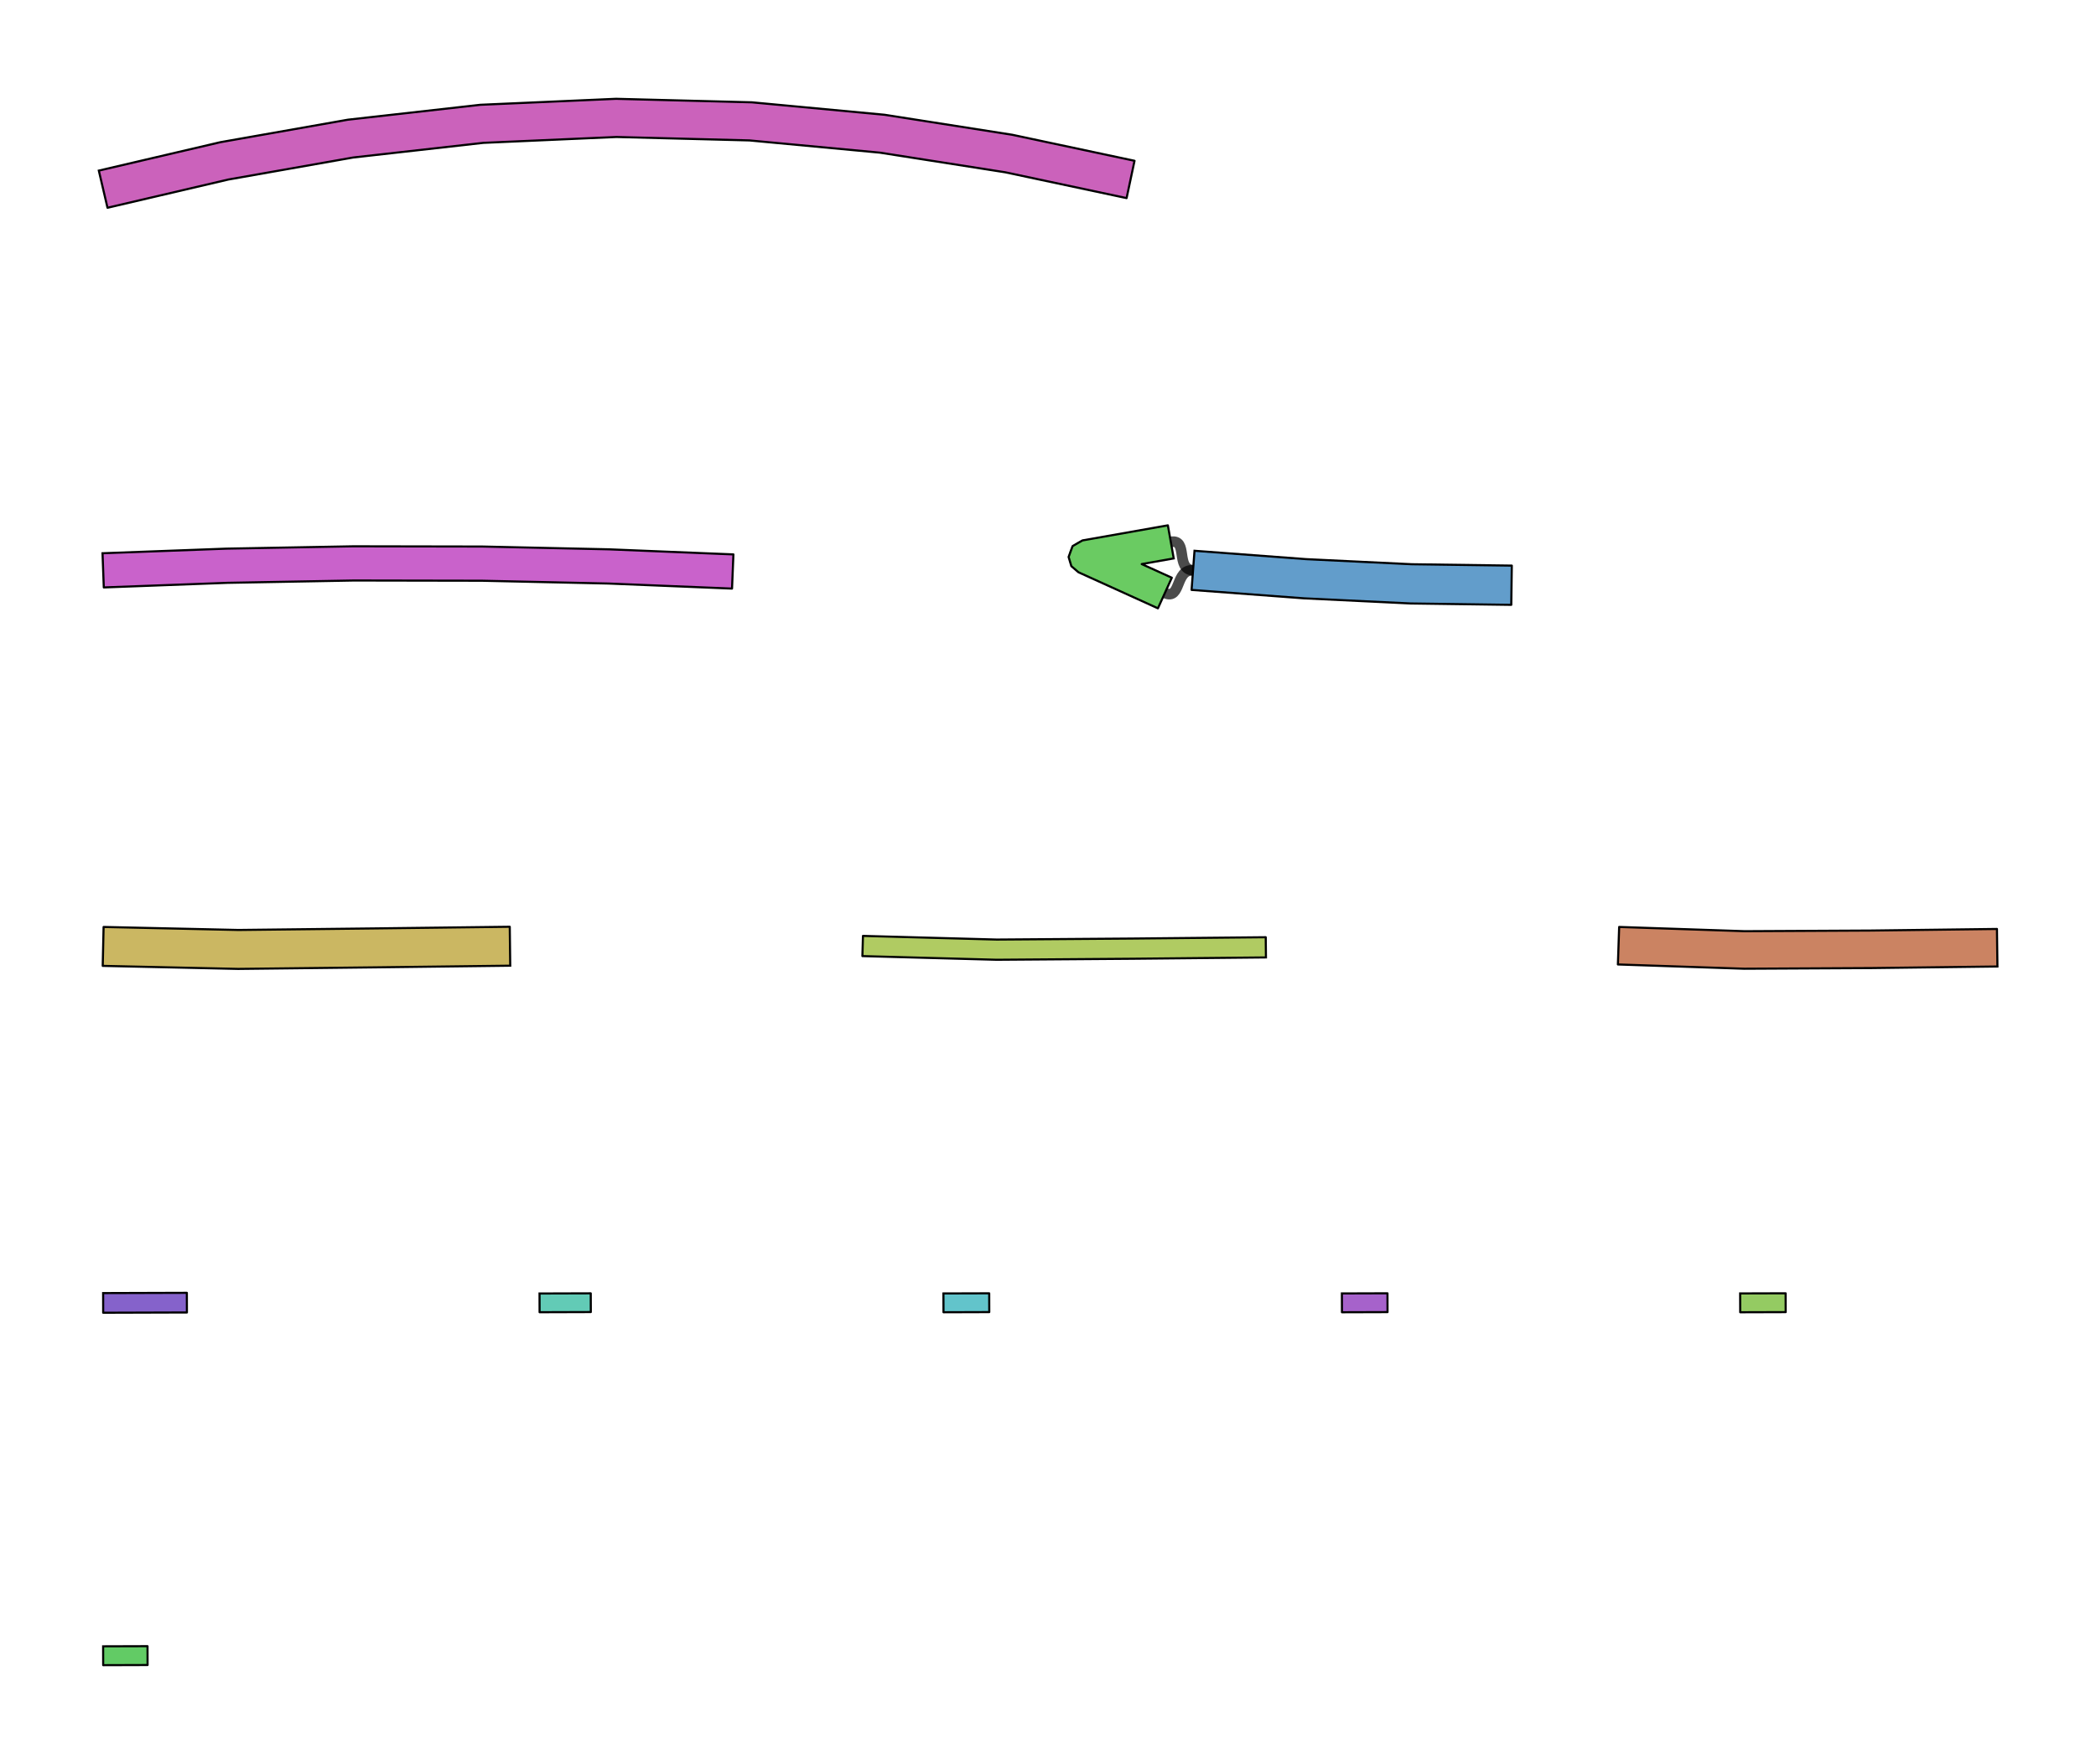 <?xml version="1.0" encoding="UTF-8" standalone="no"?>
<svg width="419.1mm" height="352.778mm"
 viewBox="0 0 1188 1000"
 xmlns="http://www.w3.org/2000/svg" xmlns:xlink="http://www.w3.org/1999/xlink"  version="1.2" baseProfile="tiny">
<title>Qt SVG Document</title>
<desc>Generated with Qt</desc>
<defs>
</defs>
<g fill="none" stroke="black" stroke-width="1" fill-rule="evenodd" stroke-linecap="square" stroke-linejoin="bevel" >

<g fill="#ffffff" fill-opacity="1" stroke="none" transform="matrix(1,0,0,1,0,0)"
font-family="Helvetica" font-size="12" font-weight="400" font-style="normal" 
>
<rect x="0" y="0" width="1188" height="1000"/>
</g>

<g fill="none" stroke="#000000" stroke-opacity="1" stroke-width="1" stroke-linecap="square" stroke-linejoin="bevel" transform="matrix(1,0,0,1,0,0)"
font-family="Helvetica" font-size="12" font-weight="400" font-style="normal" 
>
</g>

<g fill="none" stroke="#000000" stroke-opacity="1" stroke-width="1" stroke-linecap="square" stroke-linejoin="bevel" transform="matrix(1,0,0,1,0,0)"
font-family="Helvetica" font-size="12" font-weight="400" font-style="normal" 
>
</g>

<g fill="none" stroke="#000000" stroke-opacity="1" stroke-width="1" stroke-linecap="square" stroke-linejoin="bevel" transform="matrix(3.998,0,0,3.998,-41.479,-33.128)"
font-family="Helvetica" font-size="12" font-weight="400" font-style="normal" 
>
</g>

<g fill="none" stroke="#000000" stroke-opacity="0.706" stroke-width="1.5" stroke-linecap="round" stroke-linejoin="bevel" transform="matrix(3.998,0,0,3.998,-41.479,-33.128)"
font-family="Helvetica" font-size="12" font-weight="400" font-style="normal" 
>
<path vector-effect="none" fill-rule="evenodd" d="M179.512,89.142 C176.958,88.951 178.879,84.662 176.358,85.108 "/>
</g>

<g fill="none" stroke="#000000" stroke-opacity="1" stroke-width="1" stroke-linecap="square" stroke-linejoin="bevel" transform="matrix(3.998,0,0,3.998,-41.479,-33.128)"
font-family="Helvetica" font-size="12" font-weight="400" font-style="normal" 
>
</g>

<g fill="none" stroke="#000000" stroke-opacity="1" stroke-width="1" stroke-linecap="square" stroke-linejoin="bevel" transform="matrix(3.998,0,0,3.998,-41.479,-33.128)"
font-family="Helvetica" font-size="12" font-weight="400" font-style="normal" 
>
</g>

<g fill="none" stroke="#000000" stroke-opacity="0.706" stroke-width="1.5" stroke-linecap="round" stroke-linejoin="bevel" transform="matrix(3.998,0,0,3.998,-41.479,-33.128)"
font-family="Helvetica" font-size="12" font-weight="400" font-style="normal" 
>
<path vector-effect="none" fill-rule="evenodd" d="M175.517,92.357 C177.852,93.417 176.955,88.951 179.512,89.142 "/>
</g>

<g fill="none" stroke="#000000" stroke-opacity="1" stroke-width="1" stroke-linecap="square" stroke-linejoin="bevel" transform="matrix(3.998,0,0,3.998,-41.479,-33.128)"
font-family="Helvetica" font-size="12" font-weight="400" font-style="normal" 
>
</g>

<g fill="none" stroke="#000000" stroke-opacity="1" stroke-width="1" stroke-linecap="square" stroke-linejoin="bevel" transform="matrix(3.998,0,0,3.998,-41.479,-33.128)"
font-family="Helvetica" font-size="12" font-weight="400" font-style="normal" 
>
</g>

<g fill="#62c4cb" fill-opacity="1" stroke="none" transform="matrix(3.998,0,0,3.998,-41.479,-33.128)"
font-family="Helvetica" font-size="12" font-weight="400" font-style="normal" 
>
<path vector-effect="none" fill-rule="nonzero" d="M144.125,191.658 L150.614,191.638 L150.623,194.301 L144.134,194.322 L144.125,191.658"/>
</g>

<g fill="none" stroke="#000000" stroke-opacity="1" stroke-width="0.3" stroke-linecap="square" stroke-linejoin="round" transform="matrix(3.998,0,0,3.998,-41.479,-33.128)"
font-family="Helvetica" font-size="12" font-weight="400" font-style="normal" 
>
<path vector-effect="none" fill-rule="evenodd" d="M144.125,191.658 L150.614,191.638 L150.623,194.301 L144.134,194.322 L144.125,191.658"/>
</g>

<g fill="none" stroke="#000000" stroke-opacity="1" stroke-width="1" stroke-linecap="square" stroke-linejoin="bevel" transform="matrix(3.998,0,0,3.998,-41.479,-33.128)"
font-family="Helvetica" font-size="12" font-weight="400" font-style="normal" 
>
</g>

<g fill="none" stroke="#000000" stroke-opacity="1" stroke-width="1" stroke-linecap="square" stroke-linejoin="bevel" transform="matrix(3.998,0,0,3.998,-41.479,-33.128)"
font-family="Helvetica" font-size="12" font-weight="400" font-style="normal" 
>
</g>

<g fill="#a662cb" fill-opacity="1" stroke="none" transform="matrix(3.998,0,0,3.998,-41.479,-33.128)"
font-family="Helvetica" font-size="12" font-weight="400" font-style="normal" 
>
<path vector-effect="none" fill-rule="nonzero" d="M200.614,191.657 L207.075,191.636 L207.084,194.303 L200.623,194.323 L200.614,191.657"/>
</g>

<g fill="none" stroke="#000000" stroke-opacity="1" stroke-width="0.3" stroke-linecap="square" stroke-linejoin="round" transform="matrix(3.998,0,0,3.998,-41.479,-33.128)"
font-family="Helvetica" font-size="12" font-weight="400" font-style="normal" 
>
<path vector-effect="none" fill-rule="evenodd" d="M200.614,191.657 L207.075,191.636 L207.084,194.303 L200.623,194.323 L200.614,191.657"/>
</g>

<g fill="none" stroke="#000000" stroke-opacity="1" stroke-width="1" stroke-linecap="square" stroke-linejoin="bevel" transform="matrix(3.998,0,0,3.998,-41.479,-33.128)"
font-family="Helvetica" font-size="12" font-weight="400" font-style="normal" 
>
</g>

<g fill="none" stroke="#000000" stroke-opacity="1" stroke-width="1" stroke-linecap="square" stroke-linejoin="bevel" transform="matrix(3.998,0,0,3.998,-41.479,-33.128)"
font-family="Helvetica" font-size="12" font-weight="400" font-style="normal" 
>
</g>

<g fill="#94cb62" fill-opacity="1" stroke="none" transform="matrix(3.998,0,0,3.998,-41.479,-33.128)"
font-family="Helvetica" font-size="12" font-weight="400" font-style="normal" 
>
<path vector-effect="none" fill-rule="nonzero" d="M257.075,191.655 L263.522,191.635 L263.53,194.304 L257.084,194.324 L257.075,191.655"/>
</g>

<g fill="none" stroke="#000000" stroke-opacity="1" stroke-width="0.3" stroke-linecap="square" stroke-linejoin="round" transform="matrix(3.998,0,0,3.998,-41.479,-33.128)"
font-family="Helvetica" font-size="12" font-weight="400" font-style="normal" 
>
<path vector-effect="none" fill-rule="evenodd" d="M257.075,191.655 L263.522,191.635 L263.53,194.304 L257.084,194.324 L257.075,191.655"/>
</g>

<g fill="none" stroke="#000000" stroke-opacity="1" stroke-width="1" stroke-linecap="square" stroke-linejoin="bevel" transform="matrix(3.998,0,0,3.998,-41.479,-33.128)"
font-family="Helvetica" font-size="12" font-weight="400" font-style="normal" 
>
</g>

<g fill="none" stroke="#000000" stroke-opacity="1" stroke-width="1" stroke-linecap="square" stroke-linejoin="bevel" transform="matrix(3.998,0,0,3.998,-41.479,-33.128)"
font-family="Helvetica" font-size="12" font-weight="400" font-style="normal" 
>
</g>

<g fill="#6acb62" fill-opacity="1" stroke="none" transform="matrix(3.998,0,0,3.998,-41.479,-33.128)"
font-family="Helvetica" font-size="12" font-weight="400" font-style="normal" 
>
<path vector-effect="none" fill-rule="nonzero" d="M176.772,87.453 L164.666,89.591 L164.252,87.246 L165.236,85.077 L176.501,90.189 L174.533,94.526 L163.268,89.414 C162.443,89.04 161.87,88.21 161.87,87.246 C161.87,86.072 162.72,85.096 163.836,84.9 L163.838,84.9 L175.943,82.762 L176.772,87.453"/>
</g>

<g fill="none" stroke="#000000" stroke-opacity="1" stroke-width="0.3" stroke-linecap="square" stroke-linejoin="round" transform="matrix(3.998,0,0,3.998,-41.479,-33.128)"
font-family="Helvetica" font-size="12" font-weight="400" font-style="normal" 
>
<path vector-effect="none" fill-rule="evenodd" d="M176.772,87.453 L172.237,88.254 L176.501,90.189 L174.533,94.526 L163.268,89.414 L162.26,88.551 L161.87,87.246 L162.435,85.706 L163.836,84.9 L163.838,84.9 L175.943,82.762 L176.772,87.453"/>
</g>

<g fill="none" stroke="#000000" stroke-opacity="1" stroke-width="1" stroke-linecap="square" stroke-linejoin="bevel" transform="matrix(3.998,0,0,3.998,-41.479,-33.128)"
font-family="Helvetica" font-size="12" font-weight="400" font-style="normal" 
>
</g>

<g fill="none" stroke="#000000" stroke-opacity="1" stroke-width="1" stroke-linecap="square" stroke-linejoin="bevel" transform="matrix(3.998,0,0,3.998,-41.479,-33.128)"
font-family="Helvetica" font-size="12" font-weight="400" font-style="normal" 
>
</g>

<g fill="#62cbb6" fill-opacity="1" stroke="none" transform="matrix(3.998,0,0,3.998,-41.479,-33.128)"
font-family="Helvetica" font-size="12" font-weight="400" font-style="normal" 
>
<path vector-effect="none" fill-rule="nonzero" d="M86.864,191.664 L94.125,191.641 L94.134,194.295 L86.872,194.318 L86.864,191.664"/>
</g>

<g fill="none" stroke="#000000" stroke-opacity="1" stroke-width="0.3" stroke-linecap="square" stroke-linejoin="round" transform="matrix(3.998,0,0,3.998,-41.479,-33.128)"
font-family="Helvetica" font-size="12" font-weight="400" font-style="normal" 
>
<path vector-effect="none" fill-rule="evenodd" d="M86.864,191.664 L94.125,191.641 L94.134,194.295 L86.872,194.318 L86.864,191.664"/>
</g>

<g fill="none" stroke="#000000" stroke-opacity="1" stroke-width="1" stroke-linecap="square" stroke-linejoin="bevel" transform="matrix(3.998,0,0,3.998,-41.479,-33.128)"
font-family="Helvetica" font-size="12" font-weight="400" font-style="normal" 
>
</g>

<g fill="none" stroke="#000000" stroke-opacity="1" stroke-width="1" stroke-linecap="square" stroke-linejoin="bevel" transform="matrix(3.998,0,0,3.998,-41.479,-33.128)"
font-family="Helvetica" font-size="12" font-weight="400" font-style="normal" 
>
</g>

<g fill="#8562cb" fill-opacity="1" stroke="none" transform="matrix(3.998,0,0,3.998,-41.479,-33.128)"
font-family="Helvetica" font-size="12" font-weight="400" font-style="normal" 
>
<path vector-effect="none" fill-rule="nonzero" d="M24.996,191.606 L36.864,191.569 L36.873,194.353 L25.004,194.39 L24.996,191.606"/>
</g>

<g fill="none" stroke="#000000" stroke-opacity="1" stroke-width="0.3" stroke-linecap="square" stroke-linejoin="round" transform="matrix(3.998,0,0,3.998,-41.479,-33.128)"
font-family="Helvetica" font-size="12" font-weight="400" font-style="normal" 
>
<path vector-effect="none" fill-rule="evenodd" d="M24.996,191.606 L36.864,191.569 L36.873,194.353 L25.004,194.39 L24.996,191.606"/>
</g>

<g fill="none" stroke="#000000" stroke-opacity="1" stroke-width="1" stroke-linecap="square" stroke-linejoin="bevel" transform="matrix(3.998,0,0,3.998,-41.479,-33.128)"
font-family="Helvetica" font-size="12" font-weight="400" font-style="normal" 
>
</g>

<g fill="none" stroke="#000000" stroke-opacity="1" stroke-width="1" stroke-linecap="square" stroke-linejoin="bevel" transform="matrix(3.998,0,0,3.998,-41.479,-33.128)"
font-family="Helvetica" font-size="12" font-weight="400" font-style="normal" 
>
</g>

<g fill="#cb8362" fill-opacity="1" stroke="none" transform="matrix(3.998,0,0,3.998,-41.479,-33.128)"
font-family="Helvetica" font-size="12" font-weight="400" font-style="normal" 
>
<path vector-effect="none" fill-rule="nonzero" d="M293.549,145.304 L275.697,145.527 C275.69,145.527 275.684,145.527 275.677,145.527 L275.677,145.527 L257.685,145.621 C257.68,145.621 257.675,145.621 257.671,145.621 C257.64,145.621 257.61,145.62 257.581,145.619 L257.581,145.619 L239.743,145.016 L239.923,139.699 L257.761,140.303 L257.671,142.961 L257.657,140.301 L275.65,140.208 L275.664,142.868 L275.63,140.208 L293.483,139.984 L293.549,145.304"/>
</g>

<g fill="none" stroke="#000000" stroke-opacity="1" stroke-width="0.3" stroke-linecap="square" stroke-linejoin="round" transform="matrix(3.998,0,0,3.998,-41.479,-33.128)"
font-family="Helvetica" font-size="12" font-weight="400" font-style="normal" 
>
<path vector-effect="none" fill-rule="evenodd" d="M293.549,145.304 L275.697,145.527 L275.687,145.527 L275.677,145.527 L275.677,145.527 L257.685,145.621 L257.678,145.621 L257.671,145.621 L257.626,145.62 L257.581,145.619 L257.581,145.619 L239.743,145.016 L239.923,139.699 L257.709,140.301 L275.64,140.208 L293.483,139.984 L293.549,145.304"/>
</g>

<g fill="none" stroke="#000000" stroke-opacity="1" stroke-width="1" stroke-linecap="square" stroke-linejoin="bevel" transform="matrix(3.998,0,0,3.998,-41.479,-33.128)"
font-family="Helvetica" font-size="12" font-weight="400" font-style="normal" 
>
</g>

<g fill="none" stroke="#000000" stroke-opacity="1" stroke-width="1" stroke-linecap="square" stroke-linejoin="bevel" transform="matrix(3.998,0,0,3.998,-41.479,-33.128)"
font-family="Helvetica" font-size="12" font-weight="400" font-style="normal" 
>
</g>

<g fill="#b0cb62" fill-opacity="1" stroke="none" transform="matrix(3.998,0,0,3.998,-41.479,-33.128)"
font-family="Helvetica" font-size="12" font-weight="400" font-style="normal" 
>
<path vector-effect="none" fill-rule="nonzero" d="M189.847,144.019 L170.837,144.207 C170.836,144.207 170.835,144.207 170.834,144.207 L170.834,144.207 L151.682,144.351 C151.678,144.351 151.674,144.351 151.671,144.351 C151.658,144.351 151.645,144.35 151.632,144.35 L151.632,144.35 L132.637,143.83 L132.716,140.968 L151.71,141.488 L151.671,142.919 L151.66,141.488 L170.812,141.344 L170.823,142.775 L170.809,141.344 L189.818,141.156 L189.847,144.019"/>
</g>

<g fill="none" stroke="#000000" stroke-opacity="1" stroke-width="0.3" stroke-linecap="square" stroke-linejoin="round" transform="matrix(3.998,0,0,3.998,-41.479,-33.128)"
font-family="Helvetica" font-size="12" font-weight="400" font-style="normal" 
>
<path vector-effect="none" fill-rule="evenodd" d="M189.847,144.019 L170.837,144.207 L170.835,144.207 L170.834,144.207 L170.834,144.207 L151.682,144.351 L151.676,144.351 L151.671,144.351 L151.651,144.35 L151.632,144.35 L151.632,144.35 L132.637,143.83 L132.716,140.968 L151.685,141.487 L170.811,141.344 L189.818,141.156 L189.847,144.019"/>
</g>

<g fill="none" stroke="#000000" stroke-opacity="1" stroke-width="1" stroke-linecap="square" stroke-linejoin="bevel" transform="matrix(3.998,0,0,3.998,-41.479,-33.128)"
font-family="Helvetica" font-size="12" font-weight="400" font-style="normal" 
>
</g>

<g fill="none" stroke="#000000" stroke-opacity="1" stroke-width="1" stroke-linecap="square" stroke-linejoin="bevel" transform="matrix(3.998,0,0,3.998,-41.479,-33.128)"
font-family="Helvetica" font-size="12" font-weight="400" font-style="normal" 
>
</g>

<g fill="#629dcb" fill-opacity="1" stroke="none" transform="matrix(3.998,0,0,3.998,-41.479,-33.128)"
font-family="Helvetica" font-size="12" font-weight="400" font-style="normal" 
>
<path vector-effect="none" fill-rule="nonzero" d="M179.72,86.369 L195.582,87.558 L195.374,90.331 L195.508,87.553 L210.587,88.281 L210.453,91.059 L210.491,88.278 L224.702,88.472 L224.626,94.034 L210.415,93.84 C210.383,93.839 210.351,93.838 210.319,93.837 L210.319,93.837 L195.24,93.11 C195.214,93.108 195.19,93.107 195.166,93.105 L195.166,93.105 L179.304,91.916 L179.72,86.369"/>
</g>

<g fill="none" stroke="#000000" stroke-opacity="1" stroke-width="0.3" stroke-linecap="square" stroke-linejoin="round" transform="matrix(3.998,0,0,3.998,-41.479,-33.128)"
font-family="Helvetica" font-size="12" font-weight="400" font-style="normal" 
>
<path vector-effect="none" fill-rule="evenodd" d="M179.72,86.369 L195.545,87.555 L210.539,88.278 L224.702,88.472 L224.626,94.034 L210.415,93.84 L210.367,93.839 L210.319,93.837 L210.319,93.837 L195.24,93.11 L195.202,93.108 L195.166,93.105 L195.166,93.105 L179.304,91.916 L179.72,86.369"/>
</g>

<g fill="none" stroke="#000000" stroke-opacity="1" stroke-width="1" stroke-linecap="square" stroke-linejoin="bevel" transform="matrix(3.998,0,0,3.998,-41.479,-33.128)"
font-family="Helvetica" font-size="12" font-weight="400" font-style="normal" 
>
</g>

<g fill="none" stroke="#000000" stroke-opacity="1" stroke-width="1" stroke-linecap="square" stroke-linejoin="bevel" transform="matrix(3.998,0,0,3.998,-41.479,-33.128)"
font-family="Helvetica" font-size="12" font-weight="400" font-style="normal" 
>
</g>

<g fill="#cbb762" fill-opacity="1" stroke="none" transform="matrix(3.998,0,0,3.998,-41.479,-33.128)"
font-family="Helvetica" font-size="12" font-weight="400" font-style="normal" 
>
<path vector-effect="none" fill-rule="nonzero" d="M82.71,145.19 L63.528,145.426 C63.527,145.426 63.526,145.426 63.525,145.426 L63.525,145.426 L44.201,145.646 C44.19,145.646 44.18,145.647 44.169,145.647 C44.148,145.647 44.128,145.646 44.108,145.646 L44.108,145.646 L24.938,145.217 L25.062,139.7 L44.231,140.128 L44.169,142.887 L44.138,140.128 L63.462,139.907 L63.494,142.666 L63.46,139.907 L82.643,139.672 L82.71,145.19"/>
</g>

<g fill="none" stroke="#000000" stroke-opacity="1" stroke-width="0.3" stroke-linecap="square" stroke-linejoin="round" transform="matrix(3.998,0,0,3.998,-41.479,-33.128)"
font-family="Helvetica" font-size="12" font-weight="400" font-style="normal" 
>
<path vector-effect="none" fill-rule="evenodd" d="M82.71,145.19 L63.528,145.426 L63.526,145.426 L63.525,145.426 L63.525,145.426 L44.201,145.646 L44.185,145.646 L44.169,145.647 L44.138,145.646 L44.108,145.646 L44.108,145.646 L24.938,145.217 L25.062,139.7 L44.184,140.127 L63.461,139.907 L82.643,139.672 L82.71,145.19"/>
</g>

<g fill="none" stroke="#000000" stroke-opacity="1" stroke-width="1" stroke-linecap="square" stroke-linejoin="bevel" transform="matrix(3.998,0,0,3.998,-41.479,-33.128)"
font-family="Helvetica" font-size="12" font-weight="400" font-style="normal" 
>
</g>

<g fill="none" stroke="#000000" stroke-opacity="1" stroke-width="1" stroke-linecap="square" stroke-linejoin="bevel" transform="matrix(3.998,0,0,3.998,-41.479,-33.128)"
font-family="Helvetica" font-size="12" font-weight="400" font-style="normal" 
>
</g>

<g fill="#cb62bb" fill-opacity="1" stroke="none" transform="matrix(3.998,0,0,3.998,-41.479,-33.128)"
font-family="Helvetica" font-size="12" font-weight="400" font-style="normal" 
>
<path vector-effect="none" fill-rule="nonzero" d="M24.384,32.474 L41.572,28.456 C41.619,28.445 41.668,28.435 41.716,28.426 L41.718,28.427 L59.589,25.274 C59.644,25.264 59.7,25.256 59.755,25.249 L59.757,25.249 L78.387,23.152 C78.447,23.145 78.508,23.14 78.57,23.138 L78.57,23.138 L97.617,22.298 C97.656,22.296 97.696,22.295 97.736,22.295 C99.23,22.295 100.441,23.506 100.441,25 C100.441,26.494 99.23,27.705 97.736,27.705 C96.242,27.705 95.031,26.494 95.031,25 C95.031,23.61 96.079,22.465 97.427,22.313 L97.806,22.296 L116.865,22.788 C116.927,22.79 116.988,22.794 117.048,22.799 L117.047,22.799 L135.713,24.55 C135.77,24.555 135.826,24.562 135.88,24.571 L135.879,24.571 L153.809,27.381 C153.858,27.388 153.906,27.397 153.953,27.407 L153.953,27.407 L171.217,31.08 L170.091,36.371 L152.827,32.698 L153.39,30.053 L152.971,32.725 L135.042,29.915 L135.461,27.243 L135.208,29.936 L116.542,28.185 L116.795,25.492 L116.725,28.196 L97.666,27.704 L97.736,25 L97.855,27.702 L78.808,28.542 L78.689,25.84 L78.992,28.527 L60.362,30.625 L60.059,27.937 L60.529,30.601 L42.657,33.754 L42.187,31.09 L42.803,33.724 L25.616,37.741 L24.384,32.474"/>
</g>

<g fill="none" stroke="#000000" stroke-opacity="1" stroke-width="0.3" stroke-linecap="square" stroke-linejoin="round" transform="matrix(3.998,0,0,3.998,-41.479,-33.128)"
font-family="Helvetica" font-size="12" font-weight="400" font-style="normal" 
>
<path vector-effect="none" fill-rule="evenodd" d="M24.384,32.474 L41.572,28.456 L41.644,28.44 L41.716,28.426 L41.718,28.427 L59.589,25.274 L59.672,25.26 L59.755,25.249 L59.757,25.249 L78.387,23.152 L78.478,23.143 L78.57,23.138 L78.57,23.138 L97.617,22.298 L97.676,22.296 L97.736,22.295 L97.745,22.299 L97.806,22.296 L116.865,22.788 L116.957,22.792 L117.048,22.799 L117.047,22.799 L135.713,24.55 L135.798,24.559 L135.88,24.571 L135.879,24.571 L153.809,27.381 L153.882,27.393 L153.953,27.407 L153.953,27.407 L171.217,31.08 L170.091,36.371 L152.899,32.713 L135.125,29.928 L116.633,28.194 L97.76,27.706 L78.9,28.538 L60.446,30.615 L42.73,33.741 L25.616,37.741 L24.384,32.474"/>
</g>

<g fill="none" stroke="#000000" stroke-opacity="1" stroke-width="1" stroke-linecap="square" stroke-linejoin="bevel" transform="matrix(3.998,0,0,3.998,-41.479,-33.128)"
font-family="Helvetica" font-size="12" font-weight="400" font-style="normal" 
>
</g>

<g fill="none" stroke="#000000" stroke-opacity="1" stroke-width="1" stroke-linecap="square" stroke-linejoin="bevel" transform="matrix(3.998,0,0,3.998,-41.479,-33.128)"
font-family="Helvetica" font-size="12" font-weight="400" font-style="normal" 
>
</g>

<g fill="#c962cb" fill-opacity="1" stroke="none" transform="matrix(3.998,0,0,3.998,-41.479,-33.128)"
font-family="Helvetica" font-size="12" font-weight="400" font-style="normal" 
>
<path vector-effect="none" fill-rule="nonzero" d="M24.91,86.72 L42.466,86.067 C42.481,86.067 42.496,86.066 42.511,86.066 L42.512,86.066 L60.486,85.734 C60.501,85.734 60.515,85.734 60.53,85.734 C61.869,85.734 62.955,86.819 62.955,88.158 C62.955,89.497 61.869,90.583 60.53,90.583 C59.191,90.583 58.106,89.497 58.106,88.158 C58.106,86.851 59.141,85.785 60.436,85.736 L60.535,85.734 L78.73,85.767 C78.746,85.767 78.763,85.768 78.779,85.768 L78.779,85.768 L96.751,86.165 C96.767,86.166 96.782,86.166 96.797,86.167 L96.797,86.167 L114.351,86.884 L114.153,91.729 L96.599,91.011 L96.698,88.589 L96.644,91.013 L78.672,90.615 L78.725,88.192 L78.721,90.616 L60.526,90.583 L60.53,88.158 L60.575,90.582 L42.601,90.914 L42.556,88.49 L42.647,90.913 L25.09,91.566 L24.91,86.72"/>
</g>

<g fill="none" stroke="#000000" stroke-opacity="1" stroke-width="0.3" stroke-linecap="square" stroke-linejoin="round" transform="matrix(3.998,0,0,3.998,-41.479,-33.128)"
font-family="Helvetica" font-size="12" font-weight="400" font-style="normal" 
>
<path vector-effect="none" fill-rule="evenodd" d="M24.91,86.72 L42.466,86.067 L42.489,86.067 L42.511,86.066 L42.512,86.066 L60.486,85.734 L60.508,85.734 L60.53,85.734 L60.531,85.734 L60.535,85.734 L78.73,85.767 L78.754,85.768 L78.779,85.768 L78.779,85.768 L96.751,86.165 L96.775,86.166 L96.797,86.167 L96.797,86.167 L114.351,86.884 L114.153,91.729 L96.622,91.012 L78.696,90.616 L60.55,90.583 L42.624,90.913 L25.09,91.566 L24.91,86.72"/>
</g>

<g fill="none" stroke="#000000" stroke-opacity="1" stroke-width="1" stroke-linecap="square" stroke-linejoin="bevel" transform="matrix(3.998,0,0,3.998,-41.479,-33.128)"
font-family="Helvetica" font-size="12" font-weight="400" font-style="normal" 
>
</g>

<g fill="none" stroke="#000000" stroke-opacity="1" stroke-width="1" stroke-linecap="square" stroke-linejoin="bevel" transform="matrix(3.998,0,0,3.998,-41.479,-33.128)"
font-family="Helvetica" font-size="12" font-weight="400" font-style="normal" 
>
</g>

<g fill="#62cb65" fill-opacity="1" stroke="none" transform="matrix(3.998,0,0,3.998,-41.479,-33.128)"
font-family="Helvetica" font-size="12" font-weight="400" font-style="normal" 
>
<path vector-effect="none" fill-rule="nonzero" d="M24.996,241.683 L31.288,241.663 L31.297,244.334 L25.004,244.354 L24.996,241.683"/>
</g>

<g fill="none" stroke="#000000" stroke-opacity="1" stroke-width="0.3" stroke-linecap="square" stroke-linejoin="round" transform="matrix(3.998,0,0,3.998,-41.479,-33.128)"
font-family="Helvetica" font-size="12" font-weight="400" font-style="normal" 
>
<path vector-effect="none" fill-rule="evenodd" d="M24.996,241.683 L31.288,241.663 L31.297,244.334 L25.004,244.354 L24.996,241.683"/>
</g>

<g fill="none" stroke="#000000" stroke-opacity="1" stroke-width="1" stroke-linecap="square" stroke-linejoin="bevel" transform="matrix(3.998,0,0,3.998,-41.479,-33.128)"
font-family="Helvetica" font-size="12" font-weight="400" font-style="normal" 
>
</g>

<g fill="none" stroke="#000000" stroke-opacity="1" stroke-width="1" stroke-linecap="square" stroke-linejoin="bevel" transform="matrix(1,0,0,1,0,0)"
font-family="Helvetica" font-size="12" font-weight="400" font-style="normal" 
>
</g>
</g>
</svg>
